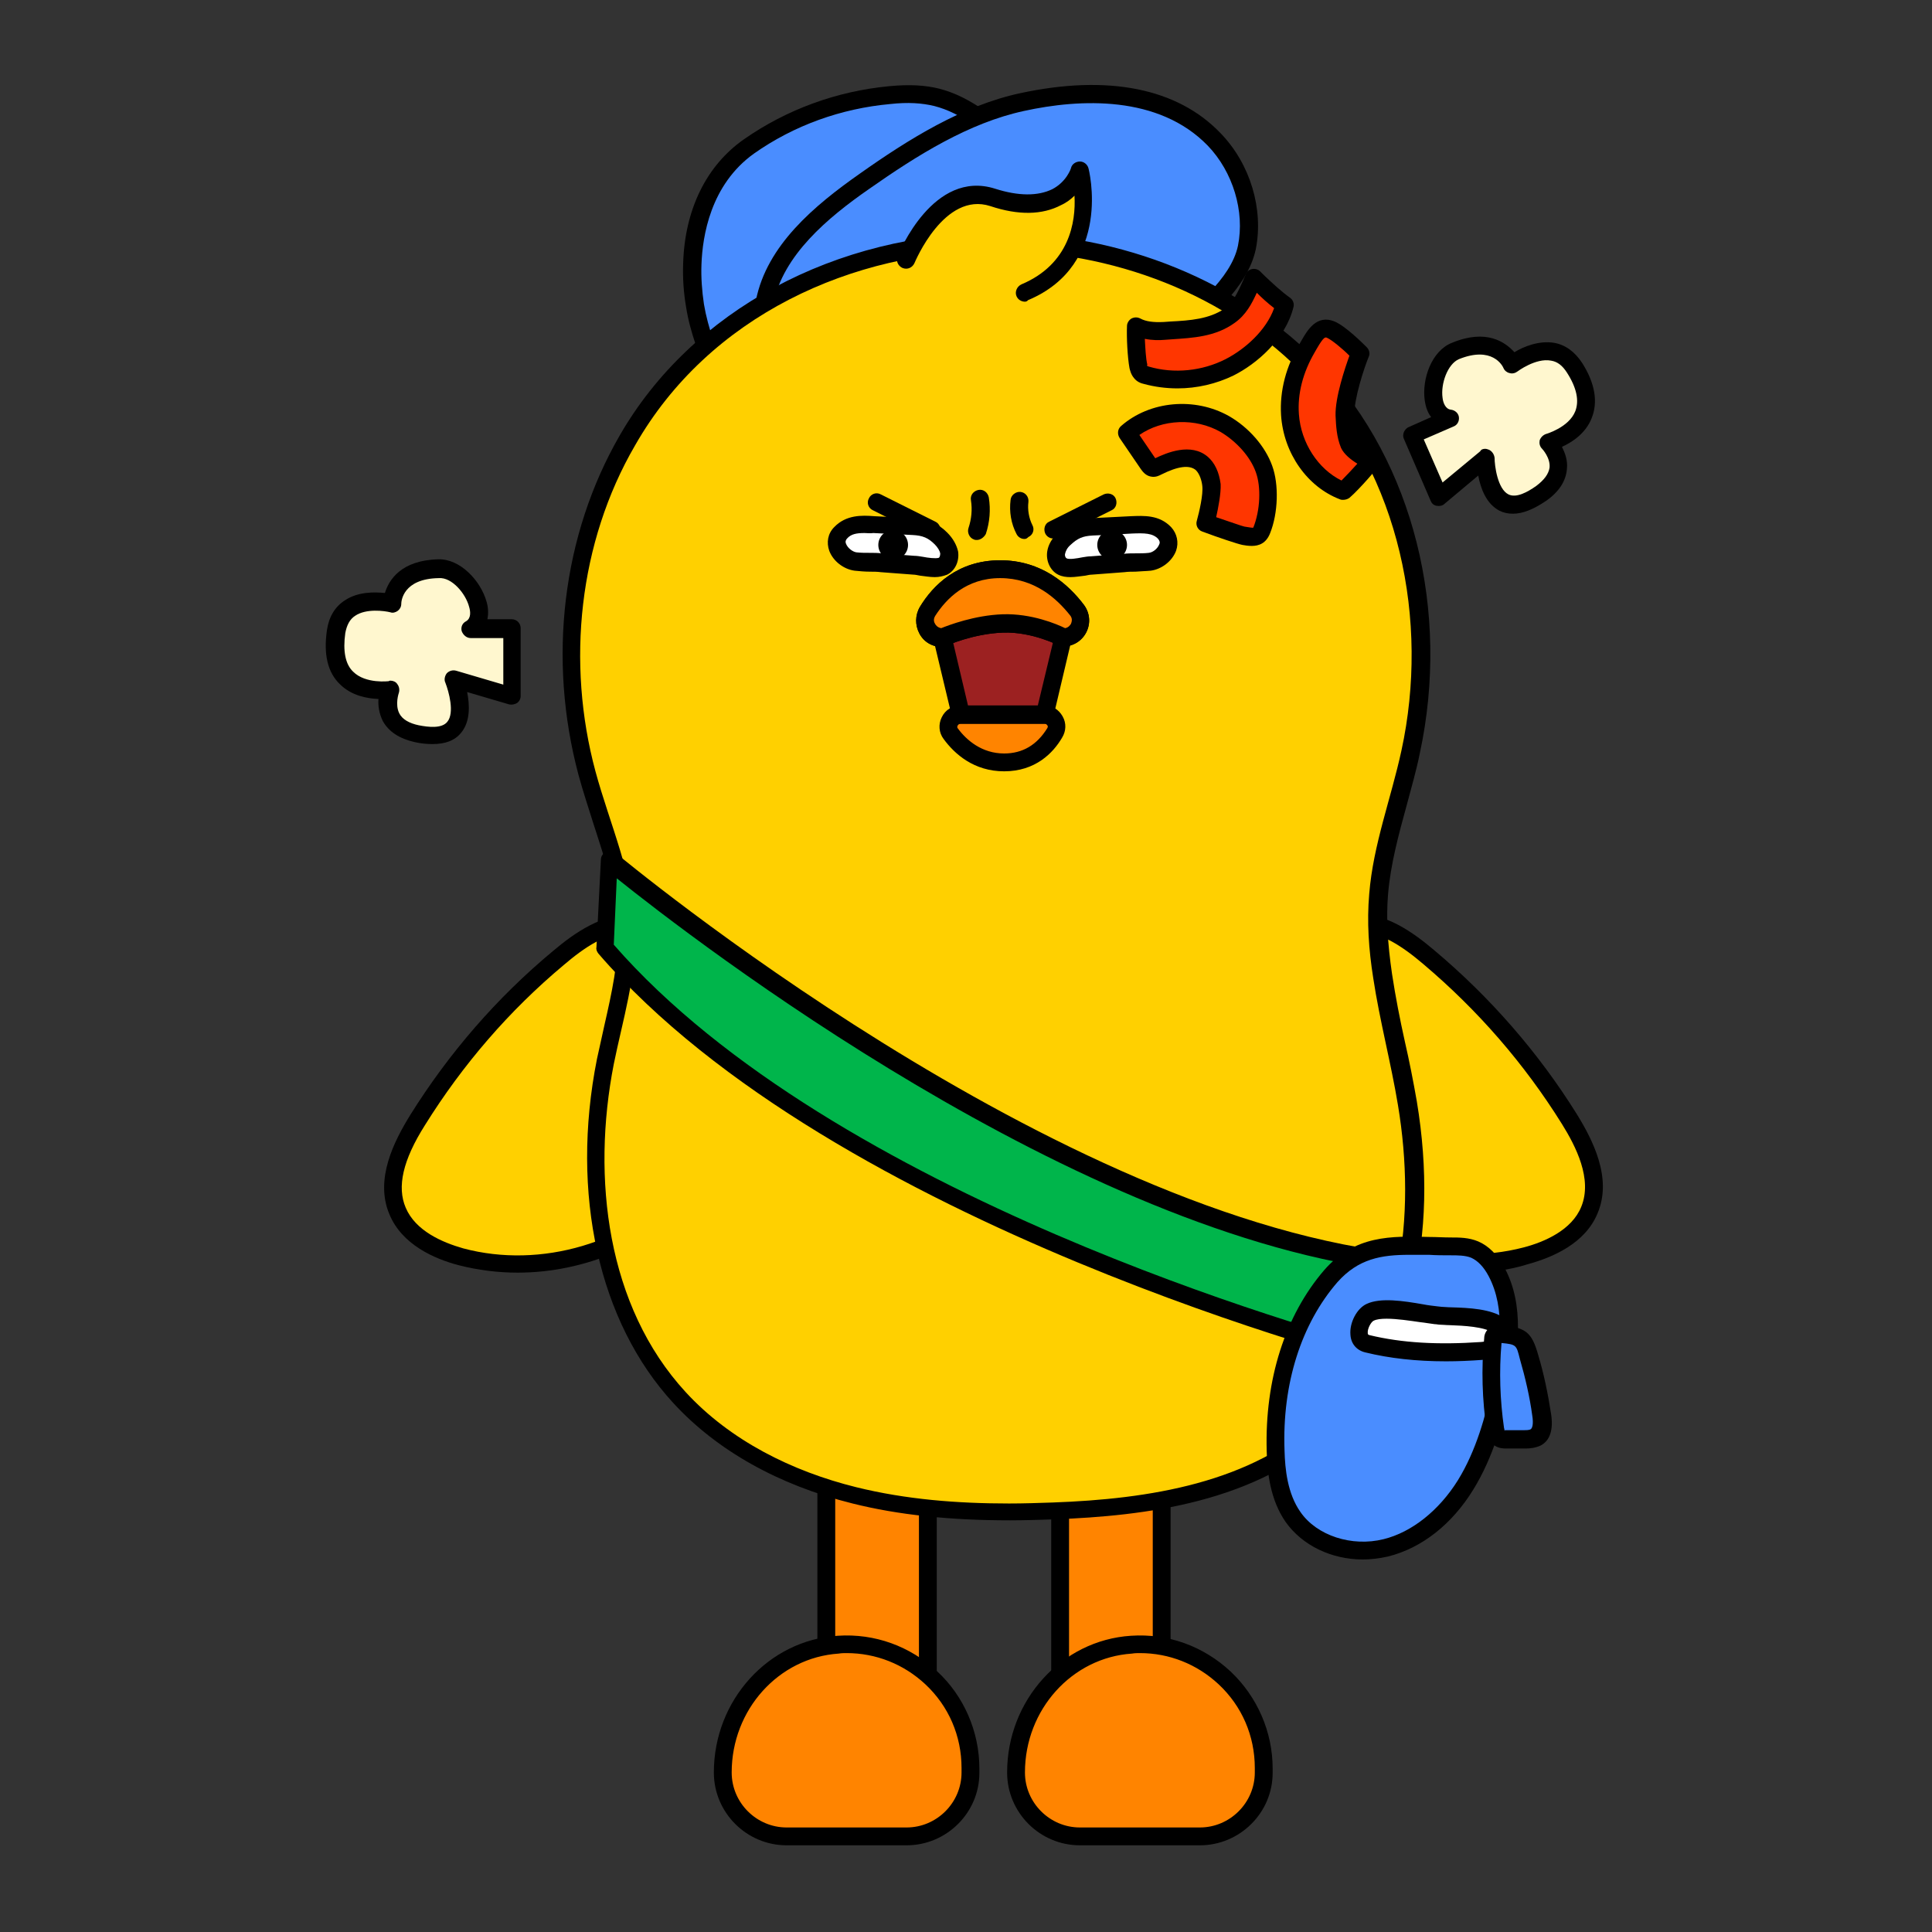 <?xml version="1.0" encoding="utf-8"?>
<!-- Generator: Adobe Illustrator 26.0.3, SVG Export Plug-In . SVG Version: 6.00 Build 0)  -->
<svg version="1.1" id="레이어_1" xmlns="http://www.w3.org/2000/svg" xmlns:xlink="http://www.w3.org/1999/xlink" x="0px"
	 y="0px" viewBox="0 0 390 390" style="enable-background:new 0 0 390 390;" xml:space="preserve">
<rect x="0" y="0" width="390" height="390" fill="#333333" stroke="none"/>
<style type="text/css">
	.st0{fill:#4A8DFF;}
	.st1{fill:#FF8400;}
	.st2{fill:#FFD000;}
	.st3{fill:#00B54B;}
	.st4{fill:#FFFFFF;}
	.st5{fill:#9C2121;}
	.st6{fill:#FF3600;}
	.st7{fill:#FFF7CF;}
	.st8{fill-rule:evenodd;clip-rule:evenodd;}
</style>
<g>
	<path class="st0" d="M139.8,53.3c0.3-9.3,3.8-18.4,11.5-23.8c8.3-5.8,18.2-9.4,28.4-10.3c3.2-0.3,6.4-0.3,9.5,0.5
		c3.3,0.8,6.4,2.6,9.2,4.6c8.2,5.9,14.9,14.7,15.7,24.8c0.8,9.5-3.6,18.9-10.4,25.6c-6.8,6.7-15.6,10.9-24.7,13.8
		c-5.4,1.7-11.1,3-16.7,2.3c-5.7-0.6-13.4-4-15.6-9.7c-2.3-6.1-5.3-12.8-6.4-19.3C139.9,59,139.7,56.1,139.8,53.3z"/>
	<path d="M165.3,92.7c-1.1,0-2.1-0.1-3.2-0.2c-6.5-0.7-14.7-4.5-17.1-10.9c-0.5-1.4-1.1-2.9-1.7-4.3c-1.9-5-4-10.1-4.8-15.3
		c-0.5-2.9-0.7-5.8-0.6-8.7l0,0c0.3-11,4.7-19.9,12.3-25.2c8.6-6,18.7-9.7,29.3-10.7c4.1-0.4,7.3-0.2,10.1,0.5
		c3.1,0.8,6.2,2.3,9.8,4.9c9.6,6.9,15.6,16.4,16.5,26.1c0.8,9.3-3.3,19.4-10.9,27c-6.2,6.1-14.5,10.8-25.4,14.2
		C175.6,91.4,170.6,92.7,165.3,92.7z M141.6,53.4L141.6,53.4c-0.1,2.6,0.1,5.3,0.5,8c0.8,4.8,2.7,9.8,4.6,14.5
		c0.6,1.5,1.2,3,1.7,4.4c1.8,4.7,8.6,8,14.1,8.6c5.7,0.6,11.5-0.9,15.9-2.3c10.3-3.3,18.2-7.6,23.9-13.3c6.9-6.8,10.6-15.8,9.9-24.1
		c-0.8-8.6-6.2-17.2-15-23.5c-3.2-2.3-5.9-3.6-8.6-4.3c-2.5-0.6-5.3-0.8-8.9-0.4c-9.9,0.9-19.4,4.3-27.5,10
		C143.4,37.3,141.8,47.7,141.6,53.4z"/>
</g>
<g>
	<path class="st0" d="M154,63.7c0.1-0.9,0.2-1.8,0.4-2.8c2.2-10.6,11.7-18.4,20.1-24.3c9.6-6.7,20.3-13.5,31.8-16
		c13.2-2.8,28.7-2.8,38.8,7.6c5.4,5.6,8.2,14.1,6.6,21.8c-1.5,7.5-9.8,14-15.6,18.6c-13.6,10.9-30.9,17.2-48.3,17.2
		C174.5,85.8,152.9,80.4,154,63.7z"/>
	<path d="M187.8,87.6c-9.7,0-23.5-2.7-30.8-10.5c-3.5-3.8-5.2-8.3-4.8-13.5v0c0.1-1,0.2-2,0.4-3c2.2-11.1,11.8-19.1,20.9-25.5
		c9.9-7,20.8-13.8,32.5-16.3c17.7-3.8,31.7-1,40.4,8.1c6,6.2,8.7,15.3,7.1,23.4c-1.7,8-9.9,14.6-16,19.4l-0.3,0.2
		C223,81.3,205.5,87.6,187.8,87.6C187.8,87.6,187.8,87.6,187.8,87.6z M155.8,63.8c-0.3,4.1,1,7.8,3.8,10.8c6,6.5,18.5,9.3,28.1,9.3
		c0,0,0,0,0,0c16.9,0,33.6-6,47.2-16.8l0.3-0.2c5.6-4.5,13.3-10.6,14.7-17.3c1.4-6.9-1-14.9-6.1-20.2c-9.9-10.2-25.7-9.5-37.1-7
		c-11.1,2.4-21.5,8.9-31.2,15.7c-8.5,5.9-17.4,13.4-19.4,23.2C156,62.2,155.8,63,155.8,63.8L155.8,63.8z"/>
</g>
<g>
	<g>
		<rect x="166.8" y="274.3" class="st1" width="20.5" height="87.7"/>
		<path d="M189.1,363.9H165v-91.3h24.1V363.9z M168.6,360.2h16.9v-84.1h-16.9V360.2z"/>
	</g>
	<g>
		<path class="st1" d="M195.9,356.9c0-14.4-12.1-25.9-26.7-24.9c-13.3,0.9-23.3,12.5-23.3,25.8l0,0c0,7.1,5.8,12.9,12.9,12.9H183
			c7.1,0,12.9-5.8,12.9-12.9V356.9z"/>
		<path d="M183,372.5h-24.2c-8.1,0-14.7-6.6-14.7-14.7c0-14.6,11-26.7,25-27.6c7.5-0.5,14.6,2.1,20.1,7.2c5.4,5,8.5,12.2,8.5,19.6
			v0.9C197.7,365.9,191.1,372.5,183,372.5z M170.9,333.7c-0.5,0-1,0-1.6,0.1c-12.1,0.8-21.6,11.3-21.6,24c0,6.1,5,11.1,11.1,11.1
			H183c6.1,0,11.1-5,11.1-11.1v-0.9c0-6.5-2.6-12.5-7.3-16.9C182.4,335.9,176.8,333.7,170.9,333.7z"/>
	</g>
	<g>
		<rect x="214" y="272.7" class="st1" width="20.5" height="88"/>
		<path d="M236.3,362.4h-24.1v-91.6h24.1V362.4z M215.8,358.8h16.9v-84.3h-16.9V358.8z"/>
	</g>
	<g>
		<path class="st1" d="M255.1,356.9c0-14.4-12.1-25.9-26.7-24.9c-13.3,0.9-23.3,12.5-23.3,25.8l0,0c0,7.1,5.8,12.9,12.9,12.9h24.2
			c7.1,0,12.9-5.8,12.9-12.9V356.9z"/>
		<path d="M242.2,372.5H218c-8.1,0-14.7-6.6-14.7-14.7c0-14.6,11-26.7,25-27.6c7.5-0.5,14.6,2.1,20.1,7.2c5.4,5.1,8.5,12.2,8.5,19.6
			v0.9C256.9,365.9,250.3,372.5,242.2,372.5z M230.1,333.7c-0.5,0-1,0-1.6,0.1c-12.1,0.8-21.6,11.3-21.6,24c0,6.1,5,11.1,11.1,11.1
			h24.2c6.1,0,11.1-5,11.1-11.1v-0.9c0-6.5-2.6-12.5-7.3-16.9C241.6,335.9,236,333.7,230.1,333.7z"/>
	</g>
</g>
<g>
	<path class="st2" d="M127.7,186.4c-5.7-0.2-10.7,3.4-15.1,7c-11.1,9.3-20.7,20.4-28.4,32.7c-3.4,5.5-6.6,12.3-4.1,18.4
		c2.1,5,7.6,7.8,12.8,9.2c16.4,4.4,35-1.1,46.4-13.7"/>
	<path d="M104.5,256.9c-4,0-8-0.5-11.9-1.5c-5-1.3-11.5-4.2-14-10.3c-3-7.1,1-14.8,4.2-20c7.8-12.5,17.5-23.7,28.8-33.1
		c4.5-3.8,10-7.6,16.3-7.4c1,0,1.8,0.9,1.7,1.9c0,1-1,1.8-1.9,1.7c-5.2-0.2-9.9,3.2-13.9,6.6c-11,9.2-20.4,20.1-28,32.3
		c-4.5,7.1-5.7,12.5-3.9,16.7c2,4.7,7.4,7,11.6,8.2c15.7,4.2,33.6-1.1,44.6-13.2c0.7-0.7,1.8-0.8,2.6-0.1c0.7,0.7,0.8,1.8,0.1,2.6
		C131.6,251.2,118,256.9,104.5,256.9z"/>
</g>
<g>
	<path class="st2" d="M273.3,186.4c5.7-0.2,10.7,3.4,15.1,7c11.1,9.3,20.7,20.4,28.4,32.7c3.4,5.5,6.6,12.3,4.1,18.4
		c-2.1,5-7.6,7.8-12.8,9.2c-16.4,4.4-35-1.1-46.4-13.7"/>
	<path d="M296.6,256.9c-13.6,0-27.2-5.7-36.3-15.8c-0.7-0.7-0.6-1.9,0.1-2.6c0.7-0.7,1.9-0.6,2.6,0.1c10.9,12.1,28.9,17.3,44.6,13.2
		c4.2-1.1,9.7-3.5,11.6-8.2c2.3-5.6-1.1-12.2-3.9-16.7c-7.6-12.2-17-23-28-32.3c-4-3.4-8.8-6.8-13.9-6.6c-1.1,0-1.8-0.7-1.9-1.7
		c0-1,0.7-1.8,1.7-1.9c6.4-0.2,11.8,3.6,16.3,7.4c11.3,9.5,21,20.6,28.8,33.1c3.2,5.2,7.2,12.9,4.2,20c-2.5,6.1-9,8.9-14.1,10.3
		C304.6,256.4,300.6,256.9,296.6,256.9z"/>
</g>
<g>
	<g>
		<path class="st2" d="M203.7,305.2c-12.2,0-22.1-1.1-31.3-3.4c-14.5-3.6-26.7-10.5-35.3-19.8c-14.6-15.8-20.2-41.2-14.9-67.8
			c0.4-2.3,1-4.5,1.5-6.8c1.5-6.4,3-13.1,2.8-19.7c-0.2-7.5-2.5-14.6-4.9-22c-1-3.2-2.1-6.4-3-9.7c-6.2-23-3.2-47.5,8.1-67.2
			c14.2-24.7,42.7-40,74.4-40c25.1,0,48.6,9.6,64.4,26.4c18,19.2,25.4,48.5,19.3,76.6c-0.7,3.4-1.7,6.9-2.6,10.2
			c-1.6,6-3.3,12.2-3.9,18.4c-0.4,4.9-0.2,10.2,0.8,16.5c0.7,4.6,1.7,9.3,2.6,13.8c0.8,3.9,1.7,7.9,2.3,11.9
			c4.5,27-1.3,50.5-15.9,64.5c-15.3,14.6-37.7,17.2-55.5,17.8C209.6,305.2,206.6,305.2,203.7,305.2z"/>
	</g>
	<g>
		<path d="M201,50.6c23.4,0,46.8,8.6,63.1,25.9c18.4,19.5,24.5,48.8,18.8,75c-2.1,9.7-5.7,19-6.5,28.9c-0.5,5.7-0.1,11.3,0.8,17
			c1.3,8.6,3.6,17.2,5,25.7c3.7,22.2,0.9,47.4-15.4,62.9c-14.1,13.4-34.9,16.6-54.3,17.3c-2.9,0.1-5.9,0.2-8.8,0.2
			c-10.4,0-20.8-0.8-30.9-3.3c-12.9-3.2-25.4-9.4-34.4-19.2c-15.9-17.3-19-43.2-14.5-66.2c1.8-8.9,4.6-17.8,4.3-26.9
			c-0.3-11.1-5.1-21.5-8-32.2c-5.9-21.9-3.4-46.2,8-65.8C143.1,63.8,172,50.6,201,50.6 M201,47c-32.3,0-61.4,15.7-75.9,40.9
			c-11.6,20.1-14.6,45.1-8.3,68.6c0.9,3.3,2,6.6,3,9.8c2.4,7.4,4.7,14.3,4.9,21.5c0.2,6.3-1.2,12.6-2.7,19.2c-0.5,2.3-1,4.6-1.5,6.8
			c-5.4,27.2,0.4,53.1,15.4,69.4c8.8,9.6,21.3,16.6,36.2,20.3c9.2,2.3,19.6,3.4,31.8,3.4c2.8,0,5.8-0.1,9-0.2
			c18.1-0.7,40.9-3.3,56.6-18.3c15.1-14.4,21.1-38.5,16.5-66.1c-0.7-4-1.5-8.1-2.4-12c-1-4.5-1.9-9.1-2.6-13.7
			c-0.9-6.2-1.2-11.3-0.8-16.1c0.5-6,2.1-11.9,3.8-18.1c0.9-3.4,1.9-6.8,2.6-10.3c6.2-28.7-1.3-58.7-19.7-78.2
			C250.6,56.9,226.6,47,201,47L201,47z"/>
	</g>
</g>
<g>
	<path class="st1" d="M210.9,144.3c1.9,0,3.1,2.1,2.1,3.7c-1.7,2.7-4.8,5.9-10.2,5.9c-5.3,0-8.8-3.1-10.8-5.8c-1.2-1.6,0-3.9,2-3.9
		H210.9z"/>
	<path d="M202.7,155.7c-6.1,0-10-3.5-12.2-6.5c-1-1.3-1.1-3-0.4-4.4c0.7-1.5,2.2-2.4,3.8-2.4h16.9c1.6,0,2.9,0.8,3.7,2.2
		c0.8,1.4,0.7,3-0.1,4.3C212.6,152,209,155.7,202.7,155.7z M193.9,146.1c-0.3,0-0.5,0.2-0.6,0.4c-0.1,0.2-0.1,0.4,0.1,0.6
		c1.7,2.3,4.8,5,9.3,5c3.7,0,6.6-1.7,8.7-5.1c0.2-0.3,0.1-0.5,0-0.6c-0.1-0.1-0.2-0.3-0.5-0.3H193.9z"/>
</g>
<g>
	<path class="st3" d="M123,173.7c0,0,88.7,74.6,161.4,81.5c0,0-0.9,13.7-4.6,19.2c0,0-109.9-27.5-157.7-83L123,173.7z"/>
	<path d="M279.8,276.1c-0.1,0-0.3,0-0.4-0.1c-1.1-0.3-111-28.3-158.6-83.5c-0.3-0.4-0.5-0.8-0.4-1.3l0.9-17.7c0-0.7,0.5-1.3,1.1-1.6
		c0.6-0.3,1.4-0.2,1.9,0.3c0.9,0.7,89.1,74.3,160.4,81c1,0.1,1.7,0.9,1.6,1.9c0,0.6-1,14.3-4.9,20.1
		C280.9,275.8,280.4,276.1,279.8,276.1z M123.9,190.7c44.3,50.8,142.4,78.2,154.9,81.5c2-4,3.1-11.3,3.5-15.5
		c-64.8-7.1-142.2-66.9-157.8-79.4L123.9,190.7z"/>
</g>
<g>
	<path class="st0" d="M292.8,251.6c1.7,0,3.4,0,4.9,0.7c2,0.8,3.4,2.6,4.4,4.5c3.7,7,2.6,15.6,0.9,23.4c-1.5,6.8-3.5,13.7-7.2,19.6
		c-3.7,6-9.3,11-16.1,12.7S265,312,261,306.2c-2.7-3.8-3.3-8.7-3.5-13.4c-0.4-12.6,2.9-25.7,11.2-35.2
		C275.3,249.9,283.5,251.6,292.8,251.6z"/>
	<path d="M275.1,314.8c-6.3,0-12.2-2.8-15.6-7.6c-3.1-4.5-3.7-10-3.8-14.3c-0.4-14.4,3.7-27.3,11.6-36.5c6.2-7.1,13.5-6.9,21.3-6.7
		c1.4,0,2.8,0.1,4.2,0.1l0,0c1.8,0,3.7,0,5.6,0.8c2.1,0.9,3.9,2.7,5.3,5.3c4.1,7.6,2.8,16.7,1.1,24.6c-1.4,6.4-3.4,13.7-7.4,20.2
		c-4.3,7-10.4,11.8-17.2,13.5C278.4,314.6,276.7,314.8,275.1,314.8z M284.5,253.3c-5.7,0-10.3,0.8-14.5,5.5
		c-7.3,8.4-11.2,20.5-10.7,34c0.1,3.8,0.6,8.7,3.2,12.4c3.3,4.8,10.4,7.1,16.8,5.5c5.7-1.4,11.2-5.8,15-11.9c3.7-6,5.6-13,6.9-19.1
		c1.6-7.2,2.8-15.5-0.7-22.1c-1-1.9-2.2-3.1-3.5-3.7c-1.2-0.5-2.8-0.5-4.2-0.5c-1.5,0-2.9,0-4.3-0.1
		C287.1,253.3,285.8,253.3,284.5,253.3z"/>
</g>
<g>
	<path class="st4" d="M289.8,265.6c-3.8-0.4-10.2-2-13.2-0.6c-2.1,0.9-3.6,5.6-0.6,6.3c7.5,1.8,15.4,2,23.1,1.5
		c2.9-0.2,6.9-2.6,3.4-5.1c-2.8-2-8.6-1.8-11.8-2C290.4,265.6,290.1,265.6,289.8,265.6z"/>
	<path d="M291.9,274.8c-6,0-11.4-0.6-16.3-1.8c-1.7-0.4-2.9-1.7-3-3.6c-0.2-2.4,1.3-5.3,3.3-6.2c2.8-1.3,7.4-0.6,11.4,0.1
		c1,0.2,2,0.3,2.8,0.4l0.9,0.1c0.5,0,1.2,0.1,1.9,0.1c3.6,0.1,8.1,0.3,10.8,2.2c2.3,1.7,2.3,3.5,2,4.4c-0.7,2.3-3.7,3.8-6.3,4
		C296.7,274.7,294.2,274.8,291.9,274.8z M279.9,266.2c-1.1,0-2,0.1-2.6,0.4c-0.5,0.2-1.3,1.6-1.2,2.5c0,0.3,0.1,0.3,0.3,0.4
		c6.6,1.6,13.9,2,22.6,1.4c1.5-0.1,2.9-0.9,3.1-1.3c0,0.1-0.2-0.2-0.6-0.5c-1.8-1.3-6.1-1.5-8.9-1.6c-0.7,0-1.4-0.1-2-0.1
		c-0.3,0-0.6-0.1-1-0.1l0,0c-0.9-0.1-1.9-0.3-2.9-0.4C284.6,266.6,282,266.2,279.9,266.2z"/>
</g>
<g>
	<path class="st0" d="M302.9,269.2c-0.4,0-0.9-0.1-1.2,0.2c-0.2,0.2-0.3,0.6-0.3,0.9c-0.6,6-0.4,12.1,0.5,18.1
		c0.1,0.7,0.3,1.4,0.8,1.8c0.4,0.3,0.9,0.3,1.4,0.3c1.2,0,2.4,0,3.6,0c0.8,0,1.6,0,2.3-0.4c1.5-0.9,1.5-2.9,1.2-4.6
		c-0.6-3.9-1.4-7.8-2.6-11.7C307.6,270.1,307,269.7,302.9,269.2z"/>
	<path d="M308,292.4c-0.1,0-0.2,0-0.3,0l-3.6,0c-0.6,0-1.5,0-2.4-0.6c-1.3-0.9-1.5-2.3-1.6-3.1c-0.9-6.1-1.1-12.4-0.5-18.5
		c0-0.4,0.1-1.3,0.9-2c0.9-0.9,2.1-0.8,2.6-0.7c0,0,0,0,0,0c4.9,0.5,6.1,1.4,7.4,6c1.2,4,2,8,2.6,11.9c0.5,3.2-0.2,5.4-2.1,6.4
		C309.9,292.3,308.8,292.4,308,292.4z M303.1,271.1c-0.5,5.8-0.3,11.5,0.5,17.1c0.1,0.3,0.1,0.5,0.1,0.6c0-0.1,0.2-0.1,0.3-0.1
		l3.6,0c0.5,0,1.1,0,1.4-0.2c0.3-0.2,0.6-1,0.3-2.8c-0.5-3.7-1.4-7.6-2.5-11.4C306.1,271.5,306.1,271.4,303.1,271.1z"/>
</g>
<g>
	<path class="st2" d="M183,52.4c0,0,6.5-16.1,17.5-12.5c14.6,4.7,17.6-5.4,17.6-5.4s4.8,17.9-11.2,24.6"/>
	<path d="M206.9,60.9c-0.7,0-1.4-0.4-1.7-1.1c-0.4-0.9,0.1-2,1-2.4c9.7-4.1,11-12.6,10.7-17.9c-0.7,0.7-1.6,1.4-2.7,1.9
		c-3.8,2-8.6,2.1-14.3,0.2c-9.3-3-15.2,11.3-15.3,11.5c-0.4,0.9-1.4,1.4-2.4,1c-0.9-0.4-1.4-1.4-1-2.4c0.3-0.7,7.2-17.6,19.7-13.6
		c4.7,1.5,8.6,1.5,11.5,0.1c2.9-1.5,3.8-4.2,3.8-4.3c0.2-0.8,1-1.3,1.8-1.3c0.8,0,1.5,0.6,1.7,1.3c0.1,0.2,5,19.5-12.2,26.7
		C207.4,60.8,207.1,60.9,206.9,60.9z"/>
</g>
<g>
	<line class="st2" x1="177" y1="101.4" x2="188" y2="106.9"/>
	<path d="M188,108.7c-0.3,0-0.5-0.1-0.8-0.2l-11-5.5c-0.9-0.4-1.3-1.5-0.8-2.4c0.4-0.9,1.5-1.3,2.4-0.8l11,5.5
		c0.9,0.4,1.3,1.5,0.8,2.4C189.3,108.3,188.6,108.7,188,108.7z"/>
</g>
<g>
	<line class="st2" x1="223.6" y1="101.4" x2="212.6" y2="106.9"/>
	<path d="M212.6,108.7c-0.7,0-1.3-0.4-1.6-1c-0.4-0.9-0.1-2,0.8-2.4l11-5.5c0.9-0.4,2-0.1,2.4,0.8c0.4,0.9,0.1,2-0.8,2.4l-11,5.5
		C213.1,108.6,212.8,108.7,212.6,108.7z"/>
</g>
<g>
	<path d="M197.2,109c-0.2,0-0.4,0-0.6-0.1c-0.9-0.3-1.4-1.4-1.1-2.3c0.6-1.8,0.8-3.7,0.5-5.6c-0.2-1,0.5-1.9,1.5-2.1
		c1-0.2,1.9,0.5,2.1,1.5c0.4,2.5,0.2,5-0.6,7.4C198.6,108.5,197.9,109,197.2,109z"/>
</g>
<g>
	<path d="M206.8,108.8c-0.7,0-1.3-0.4-1.6-1c-1.1-2.1-1.5-4.5-1.2-6.9c0.1-1,1.1-1.7,2-1.6c1,0.1,1.7,1,1.6,2
		c-0.2,1.6,0.1,3.3,0.8,4.7c0.5,0.9,0.1,2-0.8,2.4C207.3,108.7,207.1,108.8,206.8,108.8z"/>
</g>
<g>
	<polygon class="st5" points="190.2,128.7 193.9,144.3 210.9,144.3 214.6,128.7 204,121.8 	"/>
	<path d="M212.3,146.1h-19.8l-4.4-18.4l16.1-8l12.4,8.2L212.3,146.1z M195.4,142.4h14.1l3.1-12.9l-8.6-5.6l-11.6,5.8L195.4,142.4z"
		/>
</g>
<g>
	<path class="st1" d="M190.2,128.7c-2.7,0-4.4-3-3-5.3c2.4-3.9,6.9-8.5,14.6-8.5c7.6,0,12.6,4.4,15.5,8.3c1.7,2.3,0.1,5.6-2.8,5.6
		c0,0-5.7-3-12.2-2.8C195.9,126.1,190.2,128.7,190.2,128.7z"/>
	<path d="M214.6,130.5h-0.4l-0.4-0.2c-0.1,0-5.4-2.8-11.3-2.6c-6,0.2-11.4,2.6-11.5,2.7l-0.4,0.2l-0.4,0c-2,0-3.7-1-4.6-2.7
		c-0.9-1.7-0.9-3.7,0.1-5.4c2.6-4.3,7.6-9.4,16.2-9.4c8.4,0,13.8,4.9,16.9,9c1.2,1.6,1.4,3.7,0.5,5.5
		C218.4,129.4,216.6,130.5,214.6,130.5z M201.9,116.7c-6.9,0-10.9,4.2-13.1,7.6c-0.5,0.8-0.2,1.4,0,1.7c0.1,0.2,0.5,0.7,1.2,0.8
		c1.5-0.6,6.7-2.6,12.4-2.8c5.8-0.2,11,2,12.6,2.8c0.7-0.1,1.1-0.7,1.2-0.9c0.1-0.3,0.4-1-0.2-1.7
		C213.3,120.8,208.8,116.7,201.9,116.7z"/>
</g>
<g>
	<path class="st6" d="M234.9,66.8c-1.9,0.1-4,0-5.7-0.9c-0.1,2.2,0.1,6,0.5,8.1c0.1,0.4,0.2,0.8,0.4,1.2c0.3,0.3,0.7,0.5,1.2,0.6
		c5.6,1.6,11.7,1,16.9-1.6c4.8-2.4,9.8-7.3,11.1-12.6c-2.3-1.6-4.2-3.5-6.2-5.4c-1.3,2.8-2.3,5.8-5,7.7
		C244.3,66.5,239.6,66.5,234.9,66.8z"/>
	<path d="M237.7,78.4c-2.3,0-4.6-0.3-6.8-0.9c-0.5-0.1-1.4-0.4-2-1.2c-0.6-0.7-0.8-1.6-0.9-2c-0.4-2.2-0.6-6.2-0.5-8.5
		c0-0.6,0.4-1.2,0.9-1.5c0.6-0.3,1.2-0.3,1.8,0c1.1,0.6,2.6,0.8,4.7,0.7l1.4-0.1c4-0.2,7.8-0.5,10.9-2.6c1.8-1.3,2.7-3.4,3.7-5.6
		l0.6-1.4c0.2-0.5,0.7-0.9,1.3-1c0.6-0.1,1.2,0.1,1.6,0.5l0.9,0.9c1.7,1.6,3.3,3.1,5.1,4.4c0.6,0.4,0.9,1.2,0.7,1.9
		c-1.6,6.5-7.5,11.5-12.1,13.8C245.5,77.5,241.6,78.4,237.7,78.4z M231.6,73.9c0,0,0.1,0,0.3,0.1c5.1,1.5,10.8,0.9,15.5-1.5
		c3.9-2,8.2-5.8,9.8-10.3c-1.3-1-2.4-2-3.5-3.1c-1,2.2-2.2,4.5-4.5,6.1c-3.9,2.8-8.4,3-12.7,3.3l-1.4,0.1c0,0,0,0,0,0
		c-1.1,0.1-2.5,0.1-4-0.2c0.1,1.9,0.2,4,0.5,5.2C231.5,73.8,231.6,73.9,231.6,73.9C231.6,73.9,231.6,73.9,231.6,73.9z M234.9,66.8
		L234.9,66.8L234.9,66.8z"/>
</g>
<g>
	<path class="st6" d="M260.3,83.7c0.4,6.6,4.6,13.1,10.8,15.4c2.1-1.8,5.7-6.1,5.7-6.1s-3.6-1.6-4.4-3.4c-0.8-1.8-0.9-3.8-0.9-5.8
		c-0.1-4.4,3.1-12.5,3.1-12.5s-3.9-4-5.9-4.8c-2.4-1-3.5,1.5-4.8,3.7C261.4,74.3,260,79,260.3,83.7z"/>
	<path d="M271.1,100.9c-0.2,0-0.4,0-0.6-0.1c-6.6-2.5-11.4-9.3-11.9-17l0,0c-0.3-4.9,1-9.9,3.8-14.5l0.4-0.7c1.1-1.9,3-5.2,6.6-3.7
		c2.2,0.9,5.8,4.5,6.5,5.2c0.5,0.5,0.7,1.3,0.4,1.9c-0.9,2.2-3,8.5-2.9,11.8c0.1,1.8,0.1,3.6,0.8,5.1c0.3,0.7,2.1,1.8,3.5,2.4
		c0.5,0.2,0.9,0.7,1,1.2c0.1,0.6,0,1.1-0.4,1.6c-0.1,0.2-3.7,4.5-5.9,6.4C272,100.8,271.5,100.9,271.1,100.9z M262.2,83.6
		c0.4,5.8,3.9,11.1,8.6,13.4c1-1,2.3-2.4,3.2-3.4c-1.3-0.8-2.7-1.9-3.3-3.2c-0.9-2.2-1-4.4-1.1-6.5c-0.1-3.7,1.9-9.6,2.8-12.1
		c-1.5-1.5-3.6-3.2-4.5-3.6c-0.4-0.2-0.7-0.2-2.1,2.2l-0.4,0.7C263,75.2,261.9,79.5,262.2,83.6L262.2,83.6z"/>
</g>
<g>
	<path class="st6" d="M247.2,85.6c-6.1-3.5-14.4-2.9-19.7,1.8c1.4,2.1,2.8,4.2,4.3,6.3c0.2,0.3,0.5,0.7,0.9,0.8
		c0.3,0.1,0.7-0.1,0.9-0.2c2.8-1.4,6.5-2.7,9-0.7c1.2,1,1.8,2.7,2,4.3c0.3,2.6-1.2,7.7-1.2,7.7s6.8,2.4,7.5,2.6
		c1.9,0.3,3.2,0.6,3.9-1.1c1.4-3.5,1.7-8.8,0.4-12.3C253.8,90.9,250.6,87.6,247.2,85.6z"/>
	<path d="M252.7,110.2c-0.7,0-1.4-0.1-1.9-0.2c-1-0.2-4.9-1.5-8.1-2.7c-0.9-0.3-1.4-1.3-1.1-2.2c0.5-1.8,1.3-5.3,1.1-7
		c-0.1-1-0.5-2.4-1.3-3.2c-1.3-1.1-3.6-0.8-7,0.9c-0.4,0.2-1.1,0.6-2.1,0.4c-1.1-0.2-1.7-1.1-2-1.5l-4.3-6.3
		c-0.5-0.8-0.4-1.8,0.3-2.4c5.8-5.1,14.9-5.9,21.8-2l0,0c4,2.3,7.3,6.1,8.7,10c1.4,3.8,1.2,9.6-0.4,13.6
		C255.6,109.7,254.1,110.2,252.7,110.2z M245.5,104.4c2.7,0.9,5.2,1.8,5.7,1.9c0.8,0.1,1.6,0.3,1.8,0.2c1.4-3.5,1.6-8.2,0.5-11.2
		c-1.1-3.1-3.9-6.2-7.1-8.1l0,0c-5.1-2.9-11.8-2.6-16.4,0.6l3.2,4.7c2.3-1.1,7.2-3.2,10.6-0.3c1.4,1.2,2.3,3.1,2.6,5.5
		C246.5,99.6,245.9,102.6,245.5,104.4z"/>
</g>
<g>
	<path class="st7" d="M95,126.8h8.3v13.7L91.6,137c0,0,5.8,13.8-7.4,11c-8.2-1.7-5.4-8.9-5.4-8.9s-12.9,2-10.9-11.8
		c1.2-8.3,11.4-5.6,11.4-5.6s0-6.9,9.4-7C94.2,114.6,99.7,124.2,95,126.8z"/>
	<path d="M87.3,150.2c-1.1,0-2.3-0.1-3.6-0.4c-3.1-0.7-5.2-2.1-6.4-4.2c-0.8-1.6-1-3.2-0.9-4.5c-2.2-0.1-5.4-0.6-7.8-3
		c-2.5-2.4-3.3-6.1-2.6-10.9c0.4-2.7,1.6-4.7,3.6-6c2.7-1.8,6-1.7,8.1-1.5c0.8-2.6,3.2-6.6,10.8-6.8c4.4-0.1,8.5,4.3,9.7,8.5
		c0.4,1.3,0.4,2.5,0.2,3.6h4.9c1,0,1.8,0.8,1.8,1.8v13.7c0,0.6-0.3,1.1-0.7,1.4c-0.5,0.3-1.1,0.4-1.6,0.3l-8.5-2.5
		c0.5,2.5,0.7,5.9-1.2,8.2C91.8,149.5,89.9,150.2,87.3,150.2z M78.8,137.4c0.5,0,1.1,0.2,1.4,0.7c0.4,0.5,0.5,1.2,0.3,1.8
		c0,0-0.8,2.3,0.1,4.1c0.6,1.2,2,2,3.9,2.4c2,0.4,4.7,0.7,5.8-0.7c1.5-1.8,0.3-6.1-0.4-7.9c-0.3-0.6-0.1-1.4,0.3-1.9
		c0.5-0.5,1.2-0.7,1.9-0.5l9.5,2.8v-9.4H95c-0.8,0-1.5-0.6-1.8-1.4c-0.2-0.8,0.1-1.6,0.9-2c1-0.6,0.9-1.9,0.6-2.9
		c-0.7-2.7-3.5-6-6.1-5.8c-7.3,0.1-7.6,4.7-7.6,5.2c0,0.6-0.3,1.1-0.7,1.4c-0.4,0.3-1,0.5-1.5,0.3c-1.2-0.3-4.9-0.8-7.1,0.7
		c-1.1,0.7-1.7,1.9-2,3.5c-0.5,3.6,0,6.3,1.6,7.8c2.5,2.5,7.2,1.9,7.2,1.9C78.6,137.4,78.7,137.4,78.8,137.4z"/>
</g>
<g>
	<path class="st7" d="M292.6,84.4l-7.6,3.3l5.4,12.5l9.4-7.9c0,0,0.2,15,11.2,7.2c6.8-4.9,1.4-10.3,1.4-10.3s12.7-3.3,5.3-15.1
		c-4.4-7.1-12.7-0.6-12.7-0.6s-2.7-6.3-11.4-2.7C288.5,72.9,287.3,83.9,292.6,84.4z"/>
	<path d="M305.4,103.7c-1,0-1.9-0.2-2.7-0.6c-2.7-1.4-3.8-4.5-4.3-7.1l-6.8,5.7c-0.4,0.4-1,0.5-1.6,0.4c-0.6-0.1-1-0.5-1.2-1
		l-5.4-12.5c-0.2-0.4-0.2-0.9,0-1.4c0.2-0.4,0.5-0.8,1-1l4.5-2c-0.7-0.9-1.1-2-1.3-3.4c-0.6-4.3,1.4-10,5.5-11.6
		c7-2.9,10.8-0.1,12.6,1.9c1.8-1.1,4.9-2.4,8-1.9c2.3,0.4,4.2,1.8,5.7,4.1c2.6,4.1,3.2,7.9,1.9,11.1c-1.2,3.1-4,4.9-6,5.8
		c0.6,1.2,1.2,2.7,1,4.5c-0.2,2.4-1.6,4.6-4.2,6.4C309.6,102.8,307.4,103.7,305.4,103.7z M299.8,90.6c0.3,0,0.5,0.1,0.8,0.2
		c0.6,0.3,1,0.9,1.1,1.6c0,1.6,0.6,6.3,2.8,7.4c1.6,0.8,3.9-0.5,5.6-1.7c1.6-1.2,2.5-2.4,2.7-3.7c0.2-2-1.5-3.8-1.5-3.8
		c-0.5-0.5-0.6-1.1-0.5-1.7c0.2-0.6,0.7-1.1,1.3-1.3c0,0,4.6-1.3,5.9-4.6c0.8-2.1,0.3-4.7-1.7-7.8c-0.9-1.4-1.9-2.2-3.2-2.4
		c-3.1-0.6-6.8,2.2-6.8,2.2c-0.4,0.3-1,0.5-1.6,0.3c-0.5-0.1-1-0.5-1.2-1c-0.2-0.5-2.3-4.5-9-1.8c-2.3,1-3.7,5-3.3,7.8
		c0.1,1,0.6,2.3,1.7,2.4c0.8,0.1,1.5,0.7,1.6,1.5s-0.3,1.6-1.1,1.9l-6,2.6l3.8,8.7l7.6-6.3C299,90.7,299.4,90.6,299.8,90.6z"/>
</g>
<g>
	<path class="st1" d="M190.2,128.7c-2.7,0-4.4-3-3-5.3c2.4-3.9,6.9-8.5,14.6-8.5c7.6,0,12.6,4.4,15.5,8.3c1.7,2.3,0.1,5.6-2.8,5.6
		c0,0-5.7-3-12.2-2.8C195.9,126.1,190.2,128.7,190.2,128.7z"/>
	<path d="M214.6,130.5h-0.4l-0.4-0.2c-0.1,0-5.4-2.8-11.3-2.6c-6,0.2-11.4,2.6-11.5,2.7l-0.4,0.2l-0.4,0c-2,0-3.7-1-4.6-2.7
		c-0.9-1.7-0.9-3.7,0.1-5.4c2.6-4.3,7.6-9.4,16.2-9.4c8.4,0,13.8,4.9,16.9,9c1.2,1.6,1.4,3.7,0.5,5.5
		C218.4,129.4,216.6,130.5,214.6,130.5z M201.9,116.7c-6.9,0-10.9,4.2-13.1,7.6c-0.5,0.8-0.2,1.4,0,1.7c0.1,0.2,0.5,0.7,1.2,0.8
		c1.5-0.6,6.7-2.6,12.4-2.8c5.8-0.2,11,2,12.6,2.8c0.7-0.1,1.1-0.7,1.2-0.9c0.1-0.3,0.4-1-0.2-1.7
		C213.3,120.8,208.8,116.7,201.9,116.7z"/>
</g>
<g>
	<g>
		<path class="st4" d="M179.8,106.1c1.5,0.1,2.9,0.2,4.4,0.2c2.4,0.1,3.9,0.7,5.7,2.4c0.8,0.8,1.5,1.7,1.6,2.8
			c0.2,1.1-0.3,2.3-1.2,2.8c-1.5,0.8-4.2-0.1-5.8-0.2c-2.2-0.2-4.4-0.4-6.6-0.5c-1.7-0.1-3.5-0.1-5.2-0.3c-2.6-0.3-5.1-3.5-3-5.8
			c1.9-2.1,4.7-1.8,7.2-1.6C177.9,106,178.9,106,179.8,106.1z"/>
		<path d="M188.7,116.5c-1,0-2.1-0.2-3-0.3c-0.5-0.1-1-0.2-1.3-0.2l-6.6-0.5c-0.7-0.1-1.5-0.1-2.2-0.1c-1,0-2.1-0.1-3.1-0.2
			c-2.2-0.3-4.3-1.9-5.1-4c-0.6-1.7-0.3-3.5,1-4.8c2.4-2.5,5.6-2.4,8.1-2.2l7.9,0.4c2.9,0.2,4.9,1,6.8,2.9c1.2,1.2,1.9,2.5,2.2,3.8
			c0.3,2-0.6,3.9-2.2,4.7C190.4,116.3,189.6,116.5,188.7,116.5z M174.5,107.6c-1.6,0-2.7,0.2-3.5,1.1c-0.3,0.3-0.4,0.7-0.2,1.1
			c0.3,0.8,1.3,1.6,2.1,1.7c0.9,0.1,1.8,0.1,2.7,0.1c0.8,0,1.6,0,2.4,0.1l6.6,0.5c0.5,0,1.1,0.1,1.7,0.2c1,0.2,2.6,0.4,3.2,0.2
			c0.2-0.1,0.3-0.5,0.3-0.9c-0.1-0.5-0.5-1.2-1.1-1.8c-1.3-1.3-2.4-1.8-4.5-1.9l-7.9-0.4C175.6,107.7,175.1,107.6,174.5,107.6z"/>
	</g>
	<g>
		<circle class="st8" cx="180.3" cy="110" r="3"/>
	</g>
	<g>
		<path class="st4" d="M224.9,106.1c-1.5,0.1-2.9,0.2-4.4,0.2c-2.4,0.1-3.9,0.7-5.7,2.4c-0.8,0.8-1.5,1.7-1.6,2.8s0.3,2.3,1.2,2.8
			c1.5,0.8,4.2-0.1,5.8-0.2c2.2-0.2,4.4-0.4,6.6-0.5c1.7-0.1,3.5-0.1,5.2-0.3c2.6-0.3,5.1-3.5,3-5.8c-1.9-2.1-4.7-1.8-7.2-1.6
			C226.9,106,225.9,106,224.9,106.1z"/>
		<path d="M216.1,116.5c-0.9,0-1.7-0.1-2.5-0.5c-1.6-0.8-2.5-2.8-2.2-4.7c0.2-1.3,0.9-2.6,2.2-3.8c2-2,3.9-2.8,6.8-2.9l7.9-0.4
			c2.6-0.1,5.7-0.3,8.1,2.2c1.2,1.3,1.6,3.1,1,4.8c-0.8,2.1-2.9,3.7-5.1,4c-1,0.1-2,0.1-3.1,0.2c-0.7,0-1.5,0-2.2,0.1l-6.6,0.5
			c-0.4,0-0.8,0.1-1.3,0.2C218.1,116.3,217.1,116.5,216.1,116.5z M225,107.9l-4.4,0.2c-2.1,0.1-3.1,0.6-4.5,1.9
			c-0.7,0.6-1,1.3-1.1,1.8c-0.1,0.4,0.1,0.8,0.3,0.9c0.5,0.3,2.2,0,3.2-0.2c0.6-0.1,1.2-0.2,1.7-0.2l6.6-0.5
			c0.8-0.1,1.6-0.1,2.4-0.1c0.9,0,1.9,0,2.7-0.1c0.9-0.1,1.8-0.9,2.1-1.7c0.2-0.4,0.1-0.7-0.2-1.1c-1.1-1.2-2.8-1.2-5.3-1.1
			L225,107.9z"/>
	</g>
	<g>
		<circle class="st8" cx="224.5" cy="110" r="3"/>
	</g>
</g>
</svg>
